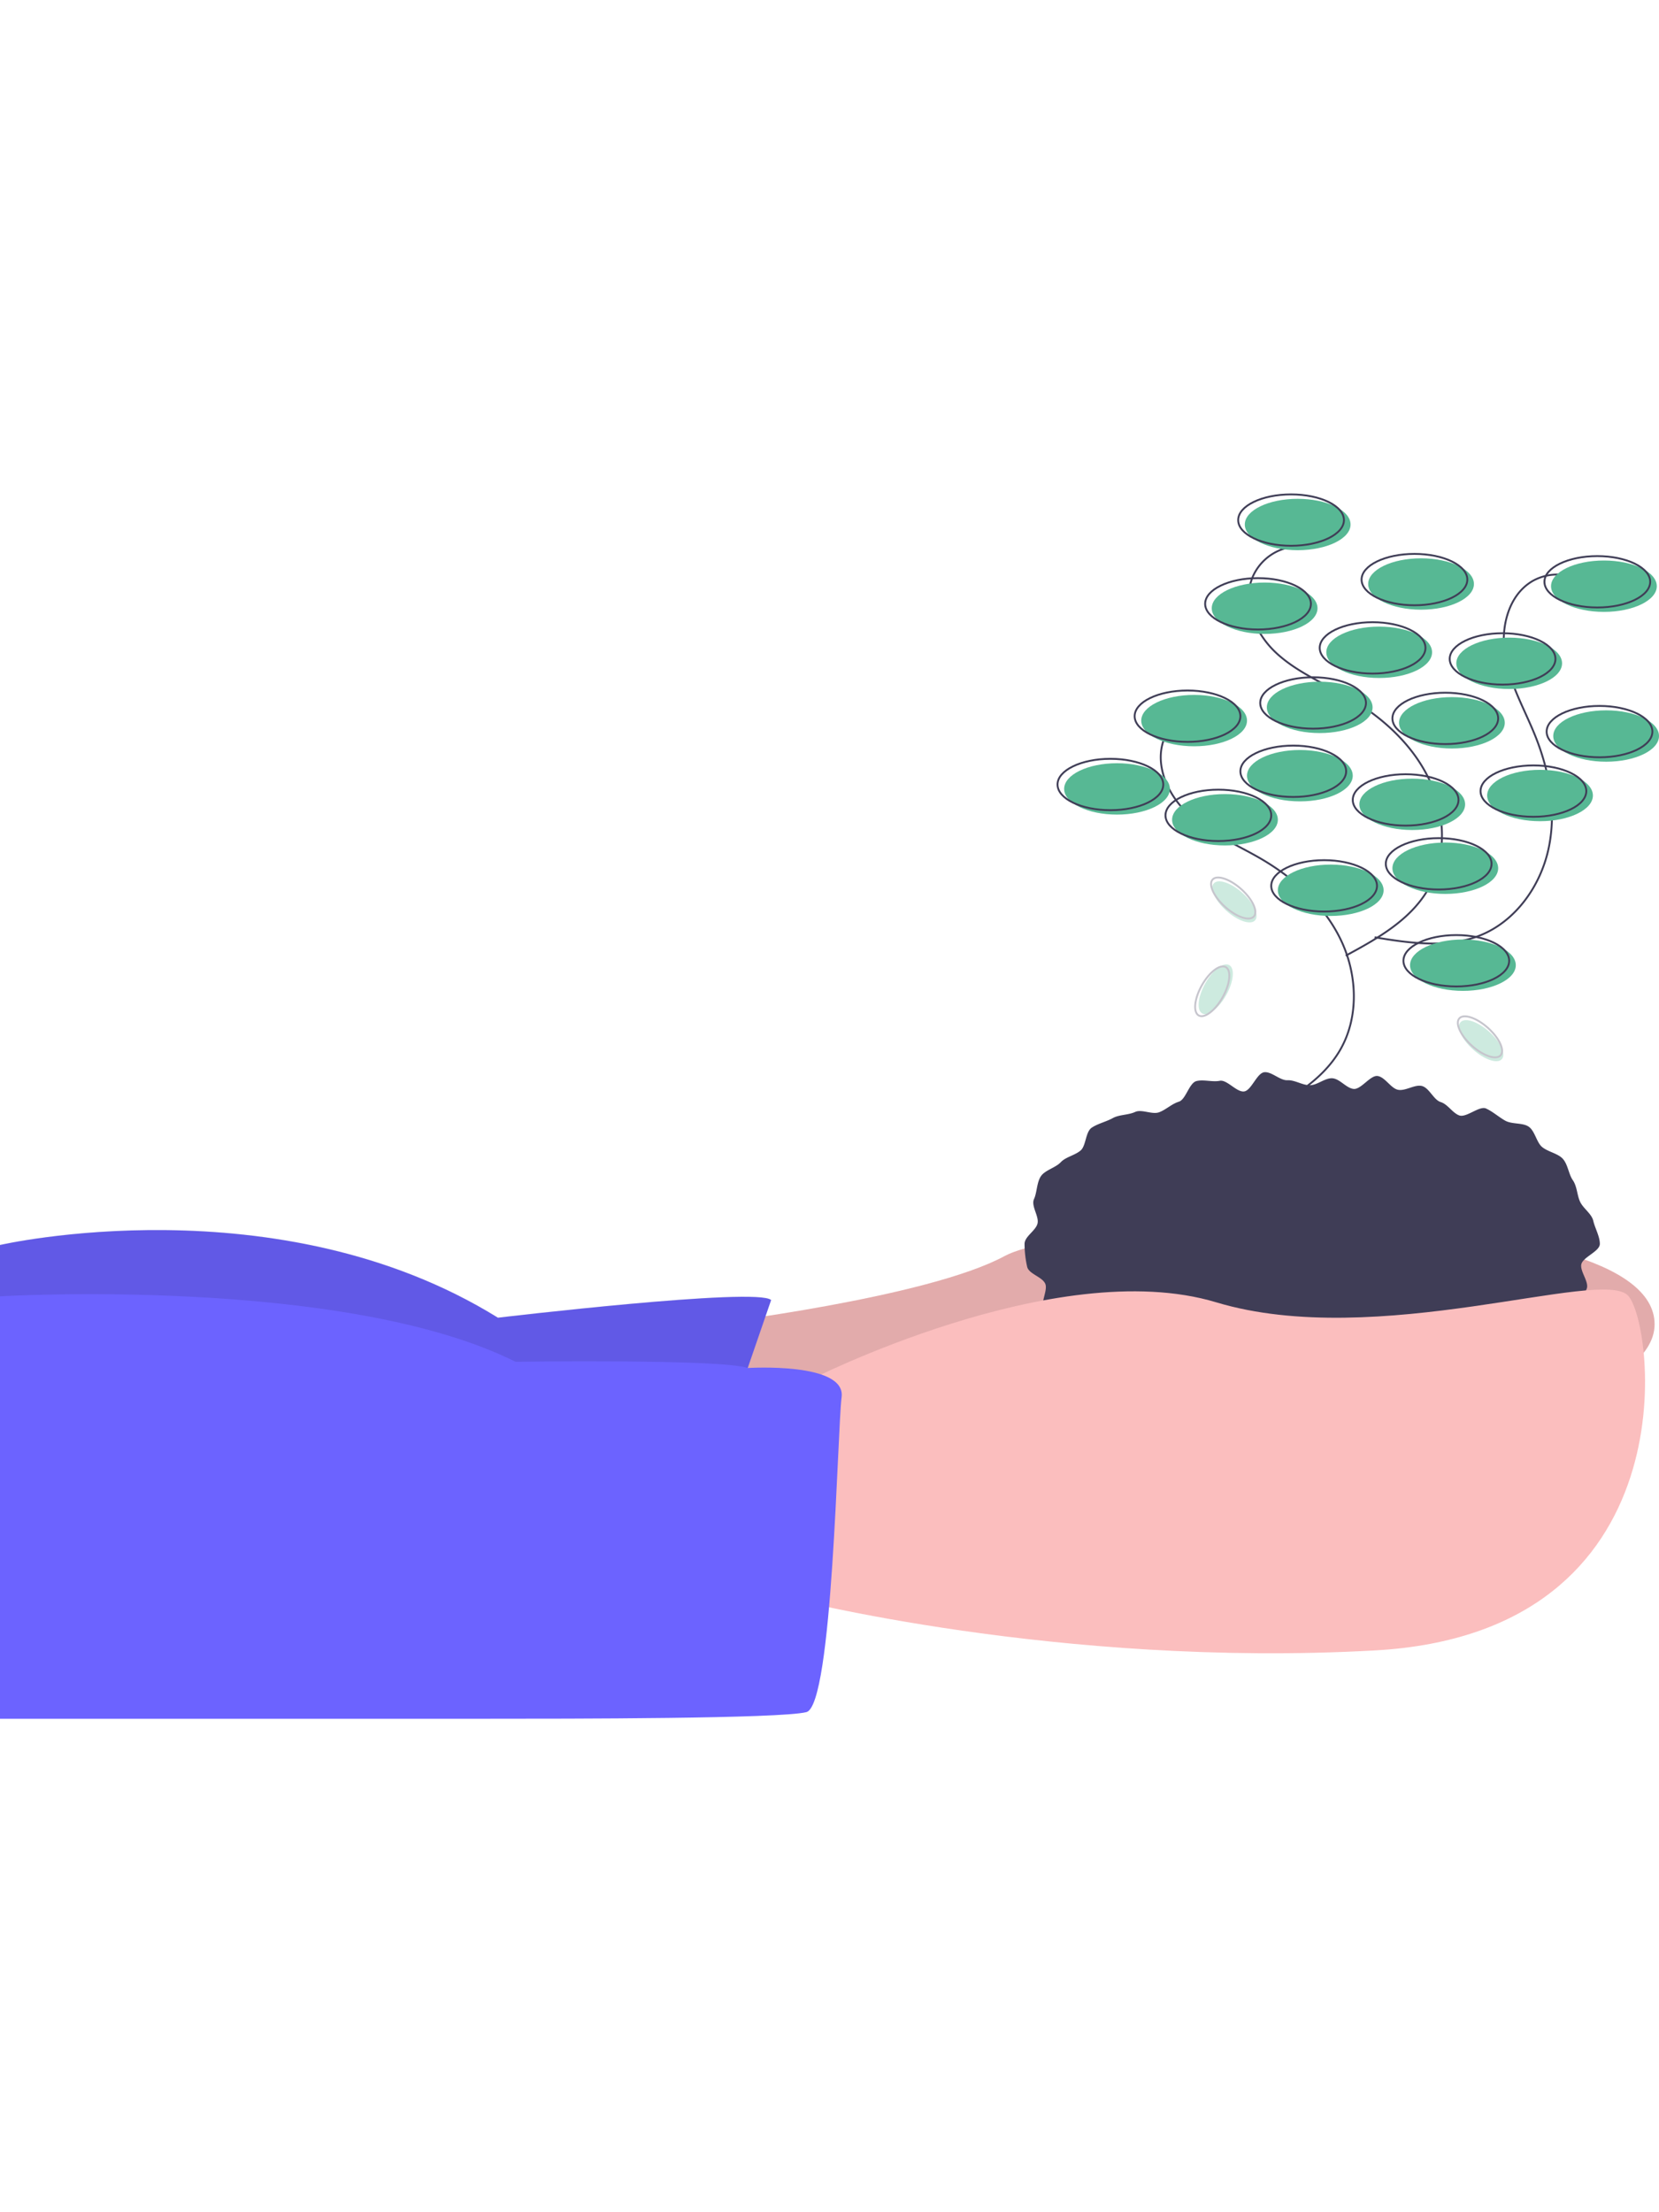 <svg xmlns="http://www.w3.org/2000/svg" viewBox="0 0 886 654.301" height="400px" width="300px">
  <path fill="#fbbebe" d="M377.697 443.685s117.663-14.12 158.845-36.475 347.105-32.946 347.105 36.475-351.811 100.013-351.811 100.013l-184.73-10.59z"/>
  <path d="M377.697 443.685s117.663-14.12 158.845-36.475 347.105-32.946 347.105 36.475-351.811 100.013-351.811 100.013l-184.73-10.59z" opacity=".1"/>
  <path fill="#6c63ff" d="M411.819 430.742l-24.709 71.774L0 507.223V401.326s148.255-34.122 265.918 38.829c0 0 138.842-16.473 145.902-9.413z"/>
  <path d="M411.819 430.626l-24.709 71.774L0 507.107V401.211s148.255-34.122 265.918 38.829c0 0 138.842-16.473 145.902-9.413z" opacity=".1"/>
  <path fill="#3f3d56" d="M854.404 400.738c0 4.01-8.993 6.987-9.877 10.856-.877 3.837 4.466 9.672 2.775 13.336a72.563 72.563 0 01-6.172 10.733c-2.215 3.171-9.057 2.708-11.862 5.682a94.319 94.319 0 01-8.712 7.576c-2.977 2.476-7.01 2.995-10.395 5.274-3.219 2.167-2.829 10.116-6.389 12.089-3.402 1.886-8.61.369-12.3 2.064-3.542 1.627-5.41 7.511-9.197 8.95-3.652 1.388-8.173.79-12.034 1.992-3.737 1.163-7.918.974-11.834 1.954-3.803.951-6.707 6.651-10.662 7.419-3.854.749-8.371-1.248-12.356-.681-3.892.554-8.418-4.372-12.421-3.999-3.918.365-7.611 2.645-11.624 2.829-3.935.181-7.825 1.914-11.839 1.914-4.013 0-8.155 3.765-12.089 3.585-4.013-.184-7.646-5.891-11.564-6.256-4.004-.373-8.779 5.589-12.671 5.035-3.985-.567-7.141-6.402-10.995-7.151-3.957-.769-9.067 3.402-12.87 2.451-3.916-.979-6.241-7.768-9.978-8.931-3.861-1.202-8.647.426-12.299-.962-3.788-1.439-8.402-1.208-11.944-2.835-3.69-1.695-6.339-5.706-9.742-7.591-3.56-1.973-5.202-6.867-8.421-9.035-3.385-2.279-8.543-1.988-11.52-4.464-3.143-2.614-9.032-2.75-11.684-5.563-2.805-2.974-3.94-7.969-6.155-11.141-2.333-3.34 2.245-10.403.617-13.933-1.69-3.664-8.756-5.152-9.632-8.989a56.435 56.435 0 01-1.384-12.207c0-4.01 6.043-7.075 6.927-10.943.877-3.837-3.571-9.348-1.88-13.012 1.629-3.531 1.421-8.959 3.754-12.3 2.215-3.171 7.742-4.415 10.548-7.389 2.652-2.812 7.4-3.596 10.543-6.21 2.977-2.476 2.598-9.942 5.983-12.221 3.219-2.167 7.712-3.156 11.273-5.129 3.402-1.886 8.217-1.568 11.907-3.263 3.542-1.627 9.091 1.579 12.877.14 3.652-1.388 6.614-4.421 10.476-5.623 3.737-1.163 5.493-10.035 9.409-11.014 3.803-.951 8.481.628 12.437-.141 3.854-.749 9.04 6.251 13.025 5.684 3.892-.554 6.802-9.898 10.806-10.27 3.918-.365 8.337 4.475 12.349 4.29 3.935-.181 7.886 2.655 11.9 2.655 4.013 0 8.012-3.892 11.946-3.711 4.013.184 7.551 5.327 11.469 5.692 4.004.373 8.919-7.45 12.811-6.896 3.985.567 7.064 6.614 10.918 7.363 3.957.769 8.912-2.986 12.716-2.034 3.916.979 6.273 7.407 10.01 8.57 3.861 1.202 6.24 5.736 9.892 7.124 3.788 1.439 10.823-5.294 14.366-3.667 3.69 1.695 6.878 4.628 10.28 6.514 3.56 1.973 9.22.981 12.439 3.148 3.385 2.279 4.218 8.398 7.195 10.874 3.143 2.614 8.327 3.401 10.98 6.213 2.805 2.974 3.195 8.304 5.41 11.476 2.333 3.34 2.26 7.969 3.888 11.499 1.69 3.664 6.202 6.435 7.078 10.271.884 3.867 3.502 8.301 3.502 12.31z"/>
  <path fill="#fbbebe" d="M430.645 474.277s132.959-68.244 218.853-42.359 205.91-18.826 220.029-3.53 34.122 180.024-135.312 189.437-314.159-28.239-314.159-28.239z"/>
  <path fill="#6c63ff" d="M399.334 467.009s52.491-3.322 50.138 15.504-4.707 164.728-18.826 168.258-125.899 3.53-171.788 3.53H0V428.727s183.554-10.928 275.331 34.961c0 0 110.341-1.593 124.003 3.322z"/>
  <path fill="none" stroke="#3f3d56" stroke-miterlimit="10" d="M645.239 114.179a27.041 27.041 0 00-23.309 16.297c-5.828 14.089 1.676 30.638 12.942 40.912s25.737 16.146 38.886 23.865c17.661 10.368 33.53 24.76 42.367 43.234s9.776 41.359-.611 59.008c-9.641 16.381-27.171 26.186-43.891 35.228"/>
  <path fill="none" stroke="#3f3d56" stroke-miterlimit="10" d="M692.304 28.285a27.041 27.041 0 00-23.309 16.297c-5.828 14.089 1.676 30.638 12.942 40.912s25.737 16.146 38.886 23.865c17.661 10.368 33.53 24.76 42.367 43.234s9.776 41.359-.611 59.008c-9.641 16.381-27.171 26.186-43.891 35.228"/>
  <path fill="none" stroke="#3f3d56" stroke-miterlimit="10" d="M847.051 48.041a27.041 27.041 0 00-28.408-1.382c-13.233 7.572-17.431 25.252-14.812 40.272s10.467 28.523 16.138 42.675c7.618 19.009 11.356 40.104 7.034 60.122s-17.588 38.688-36.606 46.285c-17.652 7.051-37.515 4.072-56.271.987"/>
  <ellipse cx="710.683" cy="211.889" fill="#57b894" rx="28.239" ry="13.716"/>
  <ellipse cx="707.153" cy="209.536" fill="none" stroke="#3f3d56" stroke-miterlimit="10" rx="28.239" ry="13.716"/>
  <ellipse cx="771.867" cy="200.123" fill="#57b894" rx="28.239" ry="13.716"/>
  <ellipse cx="768.337" cy="197.77" fill="none" stroke="#3f3d56" stroke-miterlimit="10" rx="28.239" ry="13.716"/>
  <ellipse cx="781.28" cy="251.895" fill="#57b894" rx="28.239" ry="13.716"/>
  <ellipse cx="777.75" cy="249.541" fill="none" stroke="#3f3d56" stroke-miterlimit="10" rx="28.239" ry="13.716"/>
  <ellipse cx="775.397" cy="122.466" fill="#57b894" rx="28.239" ry="13.716"/>
  <ellipse cx="771.867" cy="120.113" fill="none" stroke="#3f3d56" stroke-miterlimit="10" rx="28.239" ry="13.716"/>
  <ellipse cx="704.799" cy="114.229" fill="#57b894" rx="28.239" ry="13.716"/>
  <ellipse cx="701.27" cy="111.876" fill="none" stroke="#3f3d56" stroke-miterlimit="10" rx="28.239" ry="13.716"/>
  <ellipse cx="736.568" cy="84.814" fill="#57b894" rx="28.239" ry="13.716"/>
  <ellipse cx="733.039" cy="82.46" fill="none" stroke="#3f3d56" stroke-miterlimit="10" rx="28.239" ry="13.716"/>
  <ellipse cx="805.989" cy="90.697" fill="#57b894" rx="28.239" ry="13.716"/>
  <ellipse cx="802.46" cy="88.344" fill="none" stroke="#3f3d56" stroke-miterlimit="10" rx="28.239" ry="13.716"/>
  <ellipse cx="857.761" cy="129.526" fill="#57b894" rx="28.239" ry="13.716"/>
  <ellipse cx="854.231" cy="127.172" fill="none" stroke="#3f3d56" stroke-miterlimit="10" rx="28.239" ry="13.716"/>
  <ellipse cx="675.384" cy="61.281" fill="#57b894" rx="28.239" ry="13.716"/>
  <ellipse cx="671.854" cy="58.928" fill="none" stroke="#3f3d56" stroke-miterlimit="10" rx="28.239" ry="13.716"/>
  <ellipse cx="693.033" cy="16.569" fill="#57b894" rx="28.239" ry="13.716"/>
  <ellipse cx="689.503" cy="14.216" fill="none" stroke="#3f3d56" stroke-miterlimit="10" rx="28.239" ry="13.716"/>
  <ellipse cx="856.584" cy="49.515" fill="#57b894" rx="28.239" ry="13.716"/>
  <ellipse cx="853.054" cy="47.162" fill="none" stroke="#3f3d56" stroke-miterlimit="10" rx="28.239" ry="13.716"/>
  <ellipse cx="596.55" cy="157.765" fill="#57b894" rx="28.239" ry="13.716"/>
  <ellipse cx="593.02" cy="155.411" fill="none" stroke="#3f3d56" stroke-miterlimit="10" rx="28.239" ry="13.716"/>
  <ellipse cx="694.21" cy="150.705" fill="#57b894" rx="28.239" ry="13.716"/>
  <ellipse cx="690.68" cy="148.352" fill="none" stroke="#3f3d56" stroke-miterlimit="10" rx="28.239" ry="13.716"/>
  <ellipse cx="822.462" cy="161.294" fill="#57b894" rx="28.239" ry="13.716"/>
  <ellipse cx="818.932" cy="158.941" fill="none" stroke="#3f3d56" stroke-miterlimit="10" rx="28.239" ry="13.716"/>
  <ellipse cx="754.218" cy="166.001" fill="#57b894" rx="28.239" ry="13.716"/>
  <ellipse cx="750.688" cy="163.648" fill="none" stroke="#3f3d56" stroke-miterlimit="10" rx="28.239" ry="13.716"/>
  <ellipse cx="758.924" cy="48.338" fill="#57b894" rx="28.239" ry="13.716"/>
  <ellipse cx="755.394" cy="45.985" fill="none" stroke="#3f3d56" stroke-miterlimit="10" rx="28.239" ry="13.716"/>
  <ellipse cx="637.732" cy="121.289" fill="#57b894" rx="28.239" ry="13.716"/>
  <ellipse cx="634.202" cy="118.936" fill="none" stroke="#3f3d56" stroke-miterlimit="10" rx="28.239" ry="13.716"/>
  <ellipse cx="654.205" cy="174.237" fill="#57b894" rx="28.239" ry="13.716"/>
  <ellipse cx="650.675" cy="171.884" fill="none" stroke="#3f3d56" stroke-miterlimit="10" rx="28.239" ry="13.716"/>
  <g opacity=".3">
    <ellipse cx="806.269" cy="387.365" fill="#57b894" rx="14.794" ry="6.407" transform="rotate(-60.8 623.285 459.867)"/>
    <ellipse cx="804.407" cy="388.443" fill="none" stroke="#3f3d56" stroke-miterlimit="10" rx="14.794" ry="6.407" transform="rotate(-60.8 621.423 460.945)"/>
  </g>
  <g opacity=".3">
    <ellipse cx="948.032" cy="414.816" fill="#57b894" rx="6.407" ry="14.794" transform="rotate(-48.172 732.406 529.12)"/>
    <ellipse cx="947.387" cy="412.764" fill="none" stroke="#3f3d56" stroke-miterlimit="10" rx="6.407" ry="14.794" transform="rotate(-48.172 731.761 527.067)"/>
  </g>
  <g opacity=".3">
    <ellipse cx="816.25" cy="340.689" fill="#57b894" rx="6.407" ry="14.794" transform="rotate(-48.172 600.623 454.992)"/>
    <ellipse cx="815.605" cy="338.636" fill="none" stroke="#3f3d56" stroke-miterlimit="10" rx="6.407" ry="14.794" transform="rotate(-48.172 599.978 452.94)"/>
  </g>
</svg>
